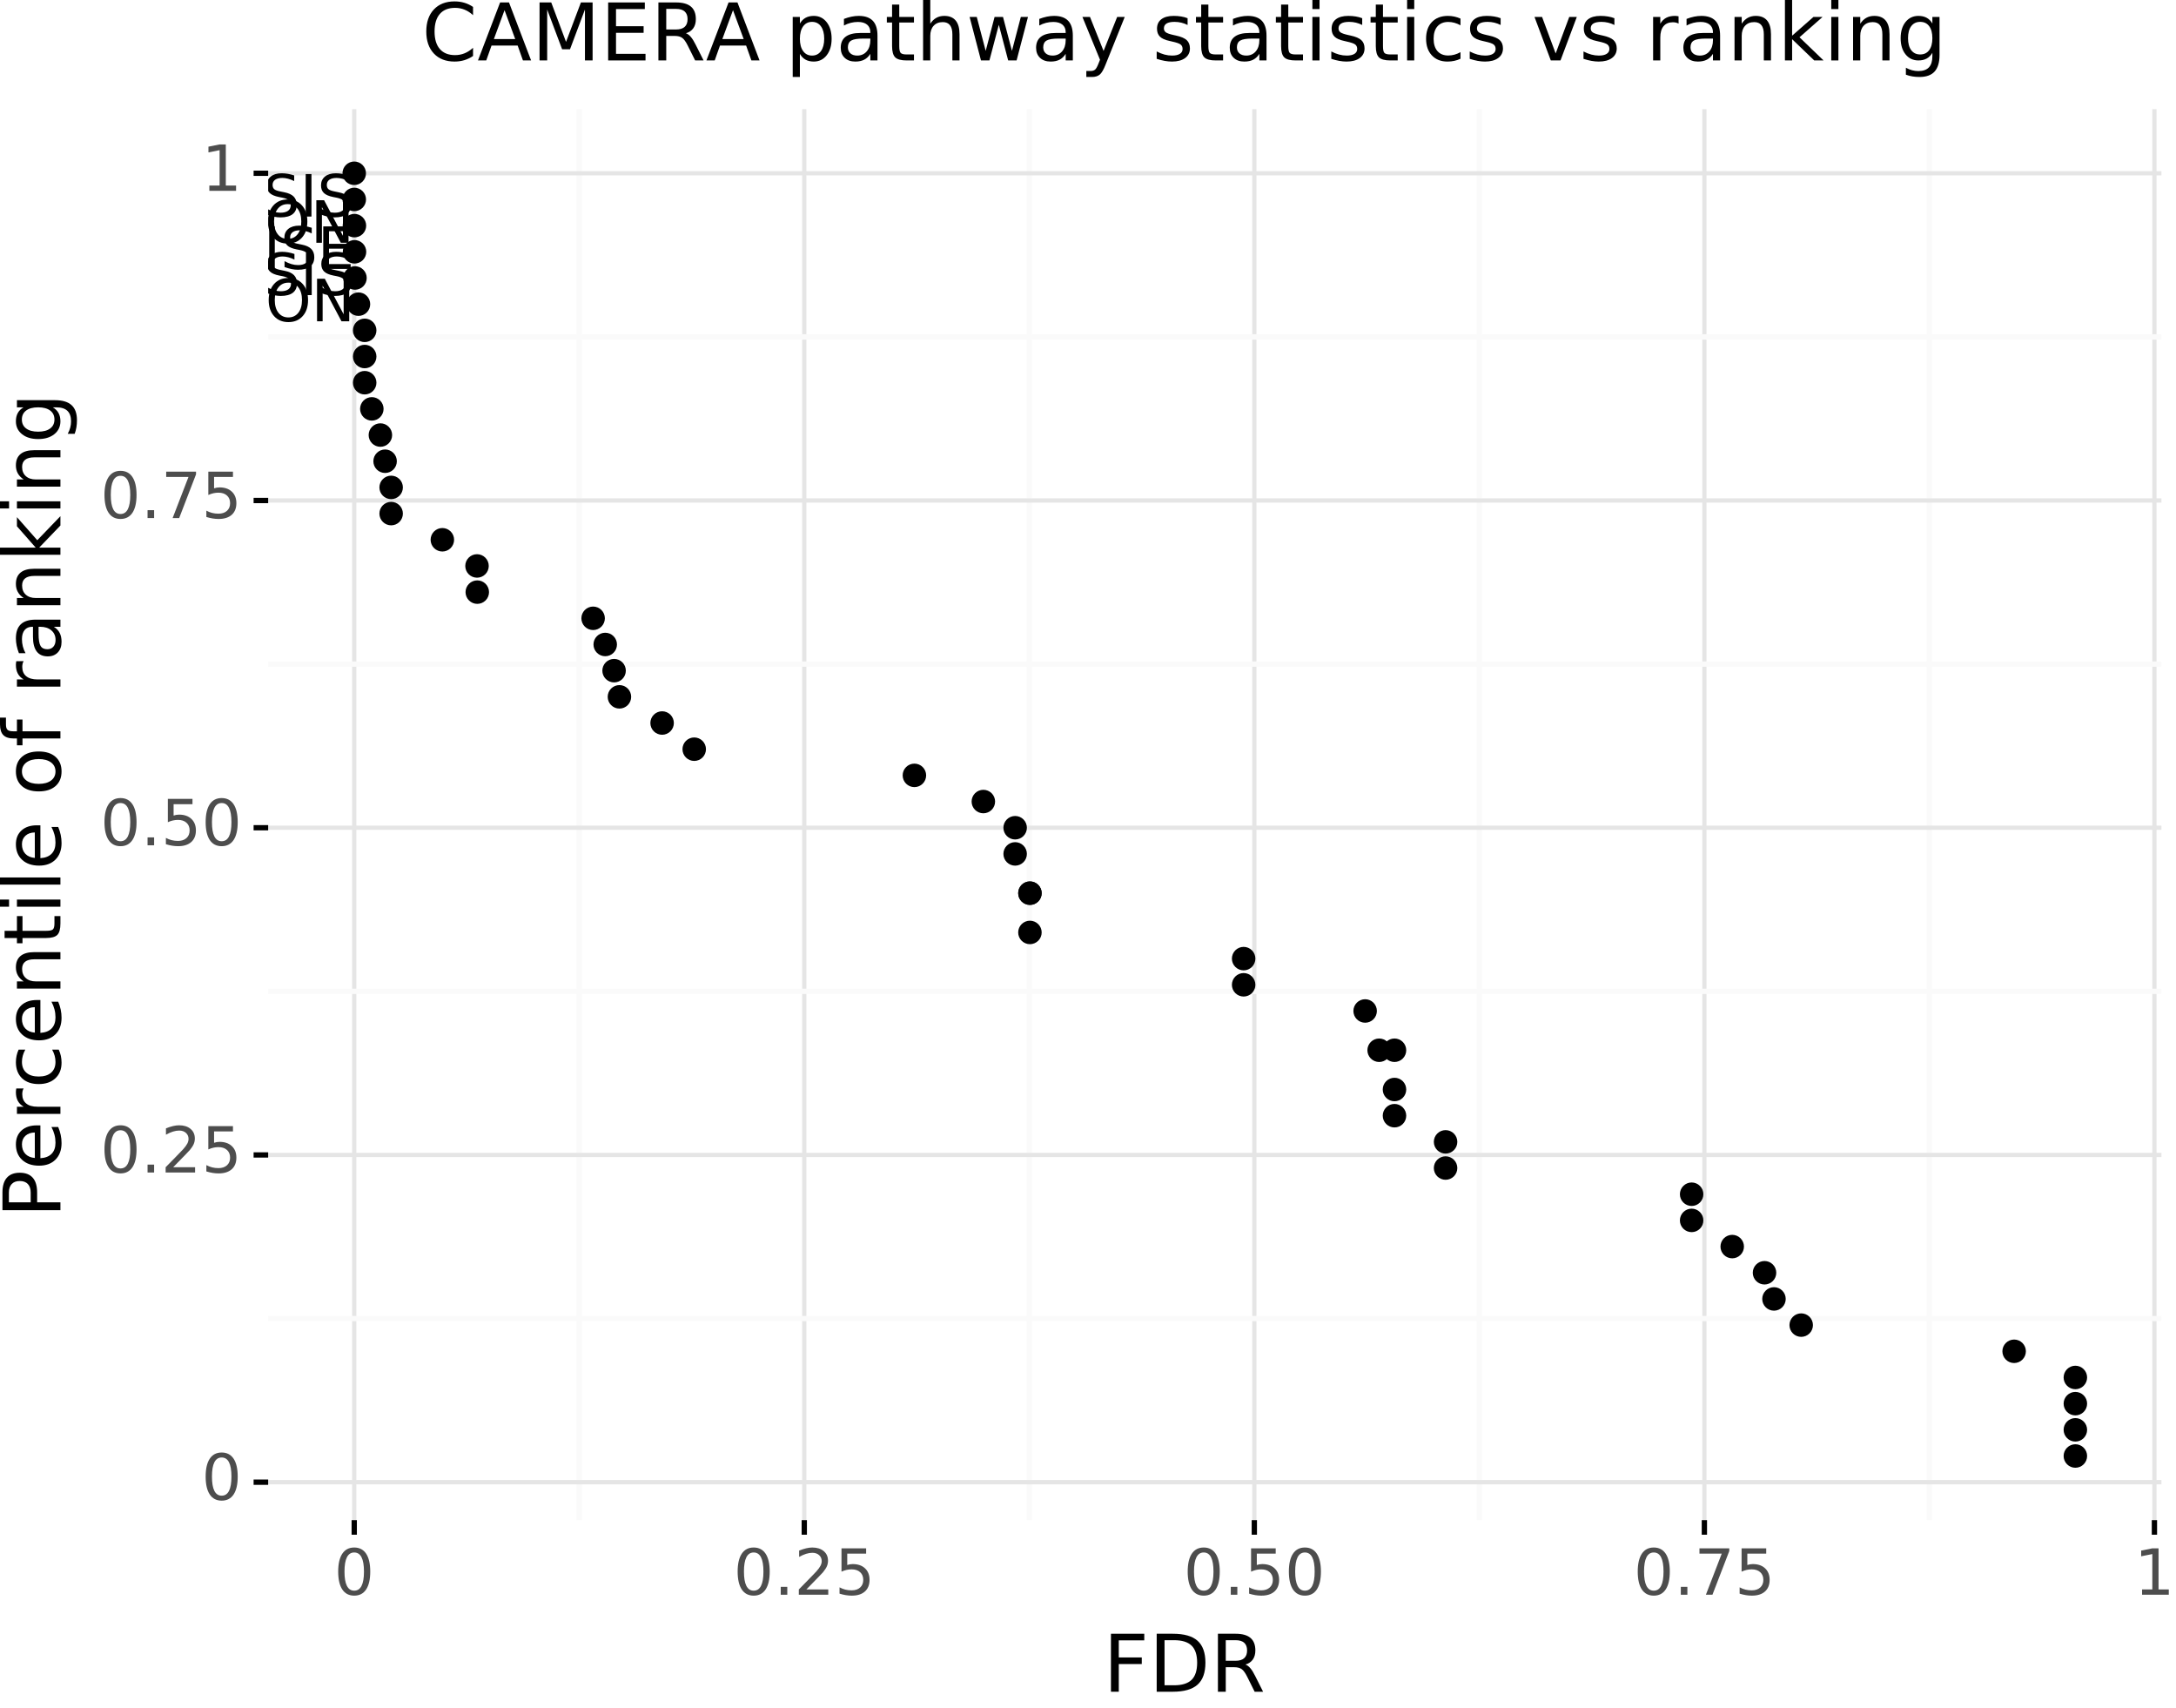 <?xml version="1.0" encoding="utf-8" standalone="no"?>
<!DOCTYPE svg PUBLIC "-//W3C//DTD SVG 1.1//EN"
  "http://www.w3.org/Graphics/SVG/1.1/DTD/svg11.dtd">
<!-- Created with matplotlib (https://matplotlib.org/) -->
<svg height="322.176pt" version="1.1" viewBox="0 0 410.456 322.176" width="410.456pt" xmlns="http://www.w3.org/2000/svg" xmlns:xlink="http://www.w3.org/1999/xlink">
 <rect x="0" y="0" width="410.456" height="322.176" fill="#808080" stroke="none"/>
 <defs>
  <style type="text/css">
*{stroke-linecap:butt;stroke-linejoin:round;}
  </style>
 </defs>
 <g id="figure_1">
  <g id="patch_1">
   <path d="M 0 322.176 
L 410.456 322.176 
L 410.456 0 
L 0 0 
z
" style="fill:#ffffff;stroke:#ffffff;stroke-linejoin:miter;"/>
  </g>
  <g id="axes_1">
   <g id="patch_2">
    <path d="M 50.586 286.695 
L 407.706 286.695 
L 407.706 20.583 
L 50.586 20.583 
z
" style="fill:none;"/>
   </g>
   <g id="matplotlib.axis_1">
    <g id="xtick_1">
     <g id="line2d_1">
      <path clip-path="url(#pda7320dc7f)" d="M 66.819 286.695 
L 66.819 20.583 
" style="fill:none;stroke:#e5e5e5;stroke-width:0.8;"/>
     </g>
     <g id="line2d_2">
      <path d="M 66.819 286.695 
" style="fill:none;stroke:#000000;stroke-width:1.5;"/>
      <defs>
       <path d="M 0 0 
L 0 2.75 
" id="mc46fa69b08" style="stroke:#000000;"/>
      </defs>
      <g>
       <use style="stroke:#000000;" x="66.819" xlink:href="#mc46fa69b08" y="286.695"/>
      </g>
     </g>
     <g id="text_1">
      <!-- 0 -->
      <defs>
       <path d="M 31.781 66.406 
Q 24.172 66.406 20.328 58.906 
Q 16.5 51.422 16.5 36.375 
Q 16.5 21.391 20.328 13.891 
Q 24.172 6.391 31.781 6.391 
Q 39.453 6.391 43.281 13.891 
Q 47.125 21.391 47.125 36.375 
Q 47.125 51.422 43.281 58.906 
Q 39.453 66.406 31.781 66.406 
z
M 31.781 74.219 
Q 44.047 74.219 50.516 64.516 
Q 56.984 54.828 56.984 36.375 
Q 56.984 17.969 50.516 8.266 
Q 44.047 -1.422 31.781 -1.422 
Q 19.531 -1.422 13.062 8.266 
Q 6.594 17.969 6.594 36.375 
Q 6.594 54.828 13.062 64.516 
Q 19.531 74.219 31.781 74.219 
z
" id="DejaVuSans-48"/>
      </defs>
      <g style="fill:#4d4d4d;" transform="translate(63.001 300.764)scale(0.12 -0.12)">
       <use xlink:href="#DejaVuSans-48"/>
      </g>
     </g>
    </g>
    <g id="xtick_2">
     <g id="line2d_3">
      <path clip-path="url(#pda7320dc7f)" d="M 151.71 286.695 
L 151.71 20.583 
" style="fill:none;stroke:#e5e5e5;stroke-width:0.8;"/>
     </g>
     <g id="line2d_4">
      <path d="M 151.71 286.695 
" style="fill:none;stroke:#000000;stroke-width:1.5;"/>
      <g>
       <use style="stroke:#000000;" x="151.71" xlink:href="#mc46fa69b08" y="286.695"/>
      </g>
     </g>
     <g id="text_2">
      <!-- 0.25 -->
      <defs>
       <path d="M 10.688 12.406 
L 21 12.406 
L 21 0 
L 10.688 0 
z
" id="DejaVuSans-46"/>
       <path d="M 19.188 8.297 
L 53.609 8.297 
L 53.609 0 
L 7.328 0 
L 7.328 8.297 
Q 12.938 14.109 22.625 23.891 
Q 32.328 33.688 34.812 36.531 
Q 39.547 41.844 41.422 45.531 
Q 43.312 49.219 43.312 52.781 
Q 43.312 58.594 39.234 62.25 
Q 35.156 65.922 28.609 65.922 
Q 23.969 65.922 18.812 64.312 
Q 13.672 62.703 7.812 59.422 
L 7.812 69.391 
Q 13.766 71.781 18.938 73 
Q 24.125 74.219 28.422 74.219 
Q 39.75 74.219 46.484 68.547 
Q 53.219 62.891 53.219 53.422 
Q 53.219 48.922 51.531 44.891 
Q 49.859 40.875 45.406 35.406 
Q 44.188 33.984 37.641 27.219 
Q 31.109 20.453 19.188 8.297 
z
" id="DejaVuSans-50"/>
       <path d="M 10.797 72.906 
L 49.516 72.906 
L 49.516 64.594 
L 19.828 64.594 
L 19.828 46.734 
Q 21.969 47.469 24.109 47.828 
Q 26.266 48.188 28.422 48.188 
Q 40.625 48.188 47.75 41.5 
Q 54.891 34.812 54.891 23.391 
Q 54.891 11.625 47.562 5.094 
Q 40.234 -1.422 26.906 -1.422 
Q 22.312 -1.422 17.547 -0.641 
Q 12.797 0.141 7.719 1.703 
L 7.719 11.625 
Q 12.109 9.234 16.797 8.062 
Q 21.484 6.891 26.703 6.891 
Q 35.156 6.891 40.078 11.328 
Q 45.016 15.766 45.016 23.391 
Q 45.016 31 40.078 35.438 
Q 35.156 39.891 26.703 39.891 
Q 22.75 39.891 18.812 39.016 
Q 14.891 38.141 10.797 36.281 
z
" id="DejaVuSans-53"/>
      </defs>
      <g style="fill:#4d4d4d;" transform="translate(138.351 300.764)scale(0.12 -0.12)">
       <use xlink:href="#DejaVuSans-48"/>
       <use x="63.623" xlink:href="#DejaVuSans-46"/>
       <use x="95.41" xlink:href="#DejaVuSans-50"/>
       <use x="159.033" xlink:href="#DejaVuSans-53"/>
      </g>
     </g>
    </g>
    <g id="xtick_3">
     <g id="line2d_5">
      <path clip-path="url(#pda7320dc7f)" d="M 236.602 286.695 
L 236.602 20.583 
" style="fill:none;stroke:#e5e5e5;stroke-width:0.8;"/>
     </g>
     <g id="line2d_6">
      <path d="M 236.602 286.695 
" style="fill:none;stroke:#000000;stroke-width:1.5;"/>
      <g>
       <use style="stroke:#000000;" x="236.602" xlink:href="#mc46fa69b08" y="286.695"/>
      </g>
     </g>
     <g id="text_3">
      <!-- 0.50 -->
      <g style="fill:#4d4d4d;" transform="translate(223.243 300.764)scale(0.12 -0.12)">
       <use xlink:href="#DejaVuSans-48"/>
       <use x="63.623" xlink:href="#DejaVuSans-46"/>
       <use x="95.41" xlink:href="#DejaVuSans-53"/>
       <use x="159.033" xlink:href="#DejaVuSans-48"/>
      </g>
     </g>
    </g>
    <g id="xtick_4">
     <g id="line2d_7">
      <path clip-path="url(#pda7320dc7f)" d="M 321.494 286.695 
L 321.494 20.583 
" style="fill:none;stroke:#e5e5e5;stroke-width:0.8;"/>
     </g>
     <g id="line2d_8">
      <path d="M 321.494 286.695 
" style="fill:none;stroke:#000000;stroke-width:1.5;"/>
      <g>
       <use style="stroke:#000000;" x="321.494" xlink:href="#mc46fa69b08" y="286.695"/>
      </g>
     </g>
     <g id="text_4">
      <!-- 0.75 -->
      <defs>
       <path d="M 8.203 72.906 
L 55.078 72.906 
L 55.078 68.703 
L 28.609 0 
L 18.312 0 
L 43.219 64.594 
L 8.203 64.594 
z
" id="DejaVuSans-55"/>
      </defs>
      <g style="fill:#4d4d4d;" transform="translate(308.134 300.764)scale(0.12 -0.12)">
       <use xlink:href="#DejaVuSans-48"/>
       <use x="63.623" xlink:href="#DejaVuSans-46"/>
       <use x="95.41" xlink:href="#DejaVuSans-55"/>
       <use x="159.033" xlink:href="#DejaVuSans-53"/>
      </g>
     </g>
    </g>
    <g id="xtick_5">
     <g id="line2d_9">
      <path clip-path="url(#pda7320dc7f)" d="M 406.386 286.695 
L 406.386 20.583 
" style="fill:none;stroke:#e5e5e5;stroke-width:0.8;"/>
     </g>
     <g id="line2d_10">
      <path d="M 406.386 286.695 
" style="fill:none;stroke:#000000;stroke-width:1.5;"/>
      <g>
       <use style="stroke:#000000;" x="406.386" xlink:href="#mc46fa69b08" y="286.695"/>
      </g>
     </g>
     <g id="text_5">
      <!-- 1 -->
      <defs>
       <path d="M 12.406 8.297 
L 28.516 8.297 
L 28.516 63.922 
L 10.984 60.406 
L 10.984 69.391 
L 28.422 72.906 
L 38.281 72.906 
L 38.281 8.297 
L 54.391 8.297 
L 54.391 0 
L 12.406 0 
z
" id="DejaVuSans-49"/>
      </defs>
      <g style="fill:#4d4d4d;" transform="translate(402.568 300.764)scale(0.12 -0.12)">
       <use xlink:href="#DejaVuSans-49"/>
      </g>
     </g>
    </g>
    <g id="xtick_6">
     <g id="line2d_11">
      <path clip-path="url(#pda7320dc7f)" d="M 109.264 286.695 
L 109.264 20.583 
" style="fill:none;stroke:#fafafa;"/>
     </g>
     <g id="line2d_12">
      <path d="M 109.264 286.695 
" style="fill:none;stroke:#000000;stroke-width:1.5;"/>
     </g>
    </g>
    <g id="xtick_7">
     <g id="line2d_13">
      <path clip-path="url(#pda7320dc7f)" d="M 194.156 286.695 
L 194.156 20.583 
" style="fill:none;stroke:#fafafa;"/>
     </g>
     <g id="line2d_14">
      <path d="M 194.156 286.695 
" style="fill:none;stroke:#000000;stroke-width:1.5;"/>
     </g>
    </g>
    <g id="xtick_8">
     <g id="line2d_15">
      <path clip-path="url(#pda7320dc7f)" d="M 279.048 286.695 
L 279.048 20.583 
" style="fill:none;stroke:#fafafa;"/>
     </g>
     <g id="line2d_16">
      <path d="M 279.048 286.695 
" style="fill:none;stroke:#000000;stroke-width:1.5;"/>
     </g>
    </g>
    <g id="xtick_9">
     <g id="line2d_17">
      <path clip-path="url(#pda7320dc7f)" d="M 363.94 286.695 
L 363.94 20.583 
" style="fill:none;stroke:#fafafa;"/>
     </g>
     <g id="line2d_18">
      <path d="M 363.94 286.695 
" style="fill:none;stroke:#000000;stroke-width:1.5;"/>
     </g>
    </g>
    <g id="text_6">
     <!-- FDR -->
     <defs>
      <path d="M 9.812 72.906 
L 51.703 72.906 
L 51.703 64.594 
L 19.672 64.594 
L 19.672 43.109 
L 48.578 43.109 
L 48.578 34.812 
L 19.672 34.812 
L 19.672 0 
L 9.812 0 
z
" id="DejaVuSans-70"/>
      <path d="M 19.672 64.797 
L 19.672 8.109 
L 31.594 8.109 
Q 46.688 8.109 53.688 14.938 
Q 60.688 21.781 60.688 36.531 
Q 60.688 51.172 53.688 57.984 
Q 46.688 64.797 31.594 64.797 
z
M 9.812 72.906 
L 30.078 72.906 
Q 51.266 72.906 61.172 64.094 
Q 71.094 55.281 71.094 36.531 
Q 71.094 17.672 61.125 8.828 
Q 51.172 0 30.078 0 
L 9.812 0 
z
" id="DejaVuSans-68"/>
      <path d="M 44.391 34.188 
Q 47.562 33.109 50.562 29.594 
Q 53.562 26.078 56.594 19.922 
L 66.609 0 
L 56 0 
L 46.688 18.703 
Q 43.062 26.031 39.672 28.422 
Q 36.281 30.812 30.422 30.812 
L 19.672 30.812 
L 19.672 0 
L 9.812 0 
L 9.812 72.906 
L 32.078 72.906 
Q 44.578 72.906 50.734 67.672 
Q 56.891 62.453 56.891 51.906 
Q 56.891 45.016 53.688 40.469 
Q 50.484 35.938 44.391 34.188 
z
M 19.672 64.797 
L 19.672 38.922 
L 32.078 38.922 
Q 39.203 38.922 42.844 42.219 
Q 46.484 45.516 46.484 51.906 
Q 46.484 58.297 42.844 61.547 
Q 39.203 64.797 32.078 64.797 
z
" id="DejaVuSans-82"/>
     </defs>
     <g transform="translate(208.086 319.057)scale(0.15 -0.15)">
      <use xlink:href="#DejaVuSans-70"/>
      <use x="57.52" xlink:href="#DejaVuSans-68"/>
      <use x="134.521" xlink:href="#DejaVuSans-82"/>
     </g>
    </g>
   </g>
   <g id="matplotlib.axis_2">
    <g id="ytick_1">
     <g id="line2d_19">
      <path clip-path="url(#pda7320dc7f)" d="M 50.586 279.537 
L 407.706 279.537 
" style="fill:none;stroke:#e5e5e5;stroke-width:0.8;"/>
     </g>
     <g id="line2d_20">
      <path d="M 50.586 279.537 
" style="fill:none;stroke:#000000;stroke-width:1.5;"/>
      <defs>
       <path d="M 0 0 
L -2.75 0 
" id="m57f8ca0c27" style="stroke:#000000;"/>
      </defs>
      <g>
       <use style="stroke:#000000;" x="50.586" xlink:href="#m57f8ca0c27" y="279.537"/>
      </g>
     </g>
     <g id="text_7">
      <!-- 0 -->
      <g style="fill:#4d4d4d;" transform="translate(38.001 282.848)scale(0.12 -0.12)">
       <use xlink:href="#DejaVuSans-48"/>
      </g>
     </g>
    </g>
    <g id="ytick_2">
     <g id="line2d_21">
      <path clip-path="url(#pda7320dc7f)" d="M 50.586 217.822 
L 407.706 217.822 
" style="fill:none;stroke:#e5e5e5;stroke-width:0.8;"/>
     </g>
     <g id="line2d_22">
      <path d="M 50.586 217.822 
" style="fill:none;stroke:#000000;stroke-width:1.5;"/>
      <g>
       <use style="stroke:#000000;" x="50.586" xlink:href="#m57f8ca0c27" y="217.822"/>
      </g>
     </g>
     <g id="text_8">
      <!-- 0.25 -->
      <g style="fill:#4d4d4d;" transform="translate(18.917 221.133)scale(0.12 -0.12)">
       <use xlink:href="#DejaVuSans-48"/>
       <use x="63.623" xlink:href="#DejaVuSans-46"/>
       <use x="95.41" xlink:href="#DejaVuSans-50"/>
       <use x="159.033" xlink:href="#DejaVuSans-53"/>
      </g>
     </g>
    </g>
    <g id="ytick_3">
     <g id="line2d_23">
      <path clip-path="url(#pda7320dc7f)" d="M 50.586 156.108 
L 407.706 156.108 
" style="fill:none;stroke:#e5e5e5;stroke-width:0.8;"/>
     </g>
     <g id="line2d_24">
      <path d="M 50.586 156.108 
" style="fill:none;stroke:#000000;stroke-width:1.5;"/>
      <g>
       <use style="stroke:#000000;" x="50.586" xlink:href="#m57f8ca0c27" y="156.108"/>
      </g>
     </g>
     <g id="text_9">
      <!-- 0.50 -->
      <g style="fill:#4d4d4d;" transform="translate(18.917 159.419)scale(0.12 -0.12)">
       <use xlink:href="#DejaVuSans-48"/>
       <use x="63.623" xlink:href="#DejaVuSans-46"/>
       <use x="95.41" xlink:href="#DejaVuSans-53"/>
       <use x="159.033" xlink:href="#DejaVuSans-48"/>
      </g>
     </g>
    </g>
    <g id="ytick_4">
     <g id="line2d_25">
      <path clip-path="url(#pda7320dc7f)" d="M 50.586 94.394 
L 407.706 94.394 
" style="fill:none;stroke:#e5e5e5;stroke-width:0.8;"/>
     </g>
     <g id="line2d_26">
      <path d="M 50.586 94.394 
" style="fill:none;stroke:#000000;stroke-width:1.5;"/>
      <g>
       <use style="stroke:#000000;" x="50.586" xlink:href="#m57f8ca0c27" y="94.394"/>
      </g>
     </g>
     <g id="text_10">
      <!-- 0.75 -->
      <g style="fill:#4d4d4d;" transform="translate(18.917 97.705)scale(0.12 -0.12)">
       <use xlink:href="#DejaVuSans-48"/>
       <use x="63.623" xlink:href="#DejaVuSans-46"/>
       <use x="95.41" xlink:href="#DejaVuSans-55"/>
       <use x="159.033" xlink:href="#DejaVuSans-53"/>
      </g>
     </g>
    </g>
    <g id="ytick_5">
     <g id="line2d_27">
      <path clip-path="url(#pda7320dc7f)" d="M 50.586 32.679 
L 407.706 32.679 
" style="fill:none;stroke:#e5e5e5;stroke-width:0.8;"/>
     </g>
     <g id="line2d_28">
      <path d="M 50.586 32.679 
" style="fill:none;stroke:#000000;stroke-width:1.5;"/>
      <g>
       <use style="stroke:#000000;" x="50.586" xlink:href="#m57f8ca0c27" y="32.679"/>
      </g>
     </g>
     <g id="text_11">
      <!-- 1 -->
      <g style="fill:#4d4d4d;" transform="translate(38.001 35.991)scale(0.12 -0.12)">
       <use xlink:href="#DejaVuSans-49"/>
      </g>
     </g>
    </g>
    <g id="ytick_6">
     <g id="line2d_29">
      <path clip-path="url(#pda7320dc7f)" d="M 50.586 248.679 
L 407.706 248.679 
" style="fill:none;stroke:#fafafa;"/>
     </g>
     <g id="line2d_30">
      <path d="M 50.586 248.679 
" style="fill:none;stroke:#000000;stroke-width:1.5;"/>
     </g>
    </g>
    <g id="ytick_7">
     <g id="line2d_31">
      <path clip-path="url(#pda7320dc7f)" d="M 50.586 186.965 
L 407.706 186.965 
" style="fill:none;stroke:#fafafa;"/>
     </g>
     <g id="line2d_32">
      <path d="M 50.586 186.965 
" style="fill:none;stroke:#000000;stroke-width:1.5;"/>
     </g>
    </g>
    <g id="ytick_8">
     <g id="line2d_33">
      <path clip-path="url(#pda7320dc7f)" d="M 50.586 125.251 
L 407.706 125.251 
" style="fill:none;stroke:#fafafa;"/>
     </g>
     <g id="line2d_34">
      <path d="M 50.586 125.251 
" style="fill:none;stroke:#000000;stroke-width:1.5;"/>
     </g>
    </g>
    <g id="ytick_9">
     <g id="line2d_35">
      <path clip-path="url(#pda7320dc7f)" d="M 50.586 63.537 
L 407.706 63.537 
" style="fill:none;stroke:#fafafa;"/>
     </g>
     <g id="line2d_36">
      <path d="M 50.586 63.537 
" style="fill:none;stroke:#000000;stroke-width:1.5;"/>
     </g>
    </g>
    <g id="text_12">
     <!-- Percentile of ranking -->
     <defs>
      <path d="M 19.672 64.797 
L 19.672 37.406 
L 32.078 37.406 
Q 38.969 37.406 42.719 40.969 
Q 46.484 44.531 46.484 51.125 
Q 46.484 57.672 42.719 61.234 
Q 38.969 64.797 32.078 64.797 
z
M 9.812 72.906 
L 32.078 72.906 
Q 44.344 72.906 50.609 67.359 
Q 56.891 61.812 56.891 51.125 
Q 56.891 40.328 50.609 34.812 
Q 44.344 29.297 32.078 29.297 
L 19.672 29.297 
L 19.672 0 
L 9.812 0 
z
" id="DejaVuSans-80"/>
      <path d="M 56.203 29.594 
L 56.203 25.203 
L 14.891 25.203 
Q 15.484 15.922 20.484 11.062 
Q 25.484 6.203 34.422 6.203 
Q 39.594 6.203 44.453 7.469 
Q 49.312 8.734 54.109 11.281 
L 54.109 2.781 
Q 49.266 0.734 44.188 -0.344 
Q 39.109 -1.422 33.891 -1.422 
Q 20.797 -1.422 13.156 6.188 
Q 5.516 13.812 5.516 26.812 
Q 5.516 40.234 12.766 48.109 
Q 20.016 56 32.328 56 
Q 43.359 56 49.781 48.891 
Q 56.203 41.797 56.203 29.594 
z
M 47.219 32.234 
Q 47.125 39.594 43.094 43.984 
Q 39.062 48.391 32.422 48.391 
Q 24.906 48.391 20.391 44.141 
Q 15.875 39.891 15.188 32.172 
z
" id="DejaVuSans-101"/>
      <path d="M 41.109 46.297 
Q 39.594 47.172 37.812 47.578 
Q 36.031 48 33.891 48 
Q 26.266 48 22.188 43.047 
Q 18.109 38.094 18.109 28.812 
L 18.109 0 
L 9.078 0 
L 9.078 54.688 
L 18.109 54.688 
L 18.109 46.188 
Q 20.953 51.172 25.484 53.578 
Q 30.031 56 36.531 56 
Q 37.453 56 38.578 55.875 
Q 39.703 55.766 41.062 55.516 
z
" id="DejaVuSans-114"/>
      <path d="M 48.781 52.594 
L 48.781 44.188 
Q 44.969 46.297 41.141 47.344 
Q 37.312 48.391 33.406 48.391 
Q 24.656 48.391 19.812 42.844 
Q 14.984 37.312 14.984 27.297 
Q 14.984 17.281 19.812 11.734 
Q 24.656 6.203 33.406 6.203 
Q 37.312 6.203 41.141 7.25 
Q 44.969 8.297 48.781 10.406 
L 48.781 2.094 
Q 45.016 0.344 40.984 -0.531 
Q 36.969 -1.422 32.422 -1.422 
Q 20.062 -1.422 12.781 6.344 
Q 5.516 14.109 5.516 27.297 
Q 5.516 40.672 12.859 48.328 
Q 20.219 56 33.016 56 
Q 37.156 56 41.109 55.141 
Q 45.062 54.297 48.781 52.594 
z
" id="DejaVuSans-99"/>
      <path d="M 54.891 33.016 
L 54.891 0 
L 45.906 0 
L 45.906 32.719 
Q 45.906 40.484 42.875 44.328 
Q 39.844 48.188 33.797 48.188 
Q 26.516 48.188 22.312 43.547 
Q 18.109 38.922 18.109 30.906 
L 18.109 0 
L 9.078 0 
L 9.078 54.688 
L 18.109 54.688 
L 18.109 46.188 
Q 21.344 51.125 25.703 53.562 
Q 30.078 56 35.797 56 
Q 45.219 56 50.047 50.172 
Q 54.891 44.344 54.891 33.016 
z
" id="DejaVuSans-110"/>
      <path d="M 18.312 70.219 
L 18.312 54.688 
L 36.812 54.688 
L 36.812 47.703 
L 18.312 47.703 
L 18.312 18.016 
Q 18.312 11.328 20.141 9.422 
Q 21.969 7.516 27.594 7.516 
L 36.812 7.516 
L 36.812 0 
L 27.594 0 
Q 17.188 0 13.234 3.875 
Q 9.281 7.766 9.281 18.016 
L 9.281 47.703 
L 2.688 47.703 
L 2.688 54.688 
L 9.281 54.688 
L 9.281 70.219 
z
" id="DejaVuSans-116"/>
      <path d="M 9.422 54.688 
L 18.406 54.688 
L 18.406 0 
L 9.422 0 
z
M 9.422 75.984 
L 18.406 75.984 
L 18.406 64.594 
L 9.422 64.594 
z
" id="DejaVuSans-105"/>
      <path d="M 9.422 75.984 
L 18.406 75.984 
L 18.406 0 
L 9.422 0 
z
" id="DejaVuSans-108"/>
      <path id="DejaVuSans-32"/>
      <path d="M 30.609 48.391 
Q 23.391 48.391 19.188 42.75 
Q 14.984 37.109 14.984 27.297 
Q 14.984 17.484 19.156 11.844 
Q 23.344 6.203 30.609 6.203 
Q 37.797 6.203 41.984 11.859 
Q 46.188 17.531 46.188 27.297 
Q 46.188 37.016 41.984 42.703 
Q 37.797 48.391 30.609 48.391 
z
M 30.609 56 
Q 42.328 56 49.016 48.375 
Q 55.719 40.766 55.719 27.297 
Q 55.719 13.875 49.016 6.219 
Q 42.328 -1.422 30.609 -1.422 
Q 18.844 -1.422 12.172 6.219 
Q 5.516 13.875 5.516 27.297 
Q 5.516 40.766 12.172 48.375 
Q 18.844 56 30.609 56 
z
" id="DejaVuSans-111"/>
      <path d="M 37.109 75.984 
L 37.109 68.5 
L 28.516 68.5 
Q 23.688 68.5 21.797 66.547 
Q 19.922 64.594 19.922 59.516 
L 19.922 54.688 
L 34.719 54.688 
L 34.719 47.703 
L 19.922 47.703 
L 19.922 0 
L 10.891 0 
L 10.891 47.703 
L 2.297 47.703 
L 2.297 54.688 
L 10.891 54.688 
L 10.891 58.5 
Q 10.891 67.625 15.141 71.797 
Q 19.391 75.984 28.609 75.984 
z
" id="DejaVuSans-102"/>
      <path d="M 34.281 27.484 
Q 23.391 27.484 19.188 25 
Q 14.984 22.516 14.984 16.5 
Q 14.984 11.719 18.141 8.906 
Q 21.297 6.109 26.703 6.109 
Q 34.188 6.109 38.703 11.406 
Q 43.219 16.703 43.219 25.484 
L 43.219 27.484 
z
M 52.203 31.203 
L 52.203 0 
L 43.219 0 
L 43.219 8.297 
Q 40.141 3.328 35.547 0.953 
Q 30.953 -1.422 24.312 -1.422 
Q 15.922 -1.422 10.953 3.297 
Q 6 8.016 6 15.922 
Q 6 25.141 12.172 29.828 
Q 18.359 34.516 30.609 34.516 
L 43.219 34.516 
L 43.219 35.406 
Q 43.219 41.609 39.141 45 
Q 35.062 48.391 27.688 48.391 
Q 23 48.391 18.547 47.266 
Q 14.109 46.141 10.016 43.891 
L 10.016 52.203 
Q 14.938 54.109 19.578 55.047 
Q 24.219 56 28.609 56 
Q 40.484 56 46.344 49.844 
Q 52.203 43.703 52.203 31.203 
z
" id="DejaVuSans-97"/>
      <path d="M 9.078 75.984 
L 18.109 75.984 
L 18.109 31.109 
L 44.922 54.688 
L 56.391 54.688 
L 27.391 29.109 
L 57.625 0 
L 45.906 0 
L 18.109 26.703 
L 18.109 0 
L 9.078 0 
z
" id="DejaVuSans-107"/>
      <path d="M 45.406 27.984 
Q 45.406 37.75 41.375 43.109 
Q 37.359 48.484 30.078 48.484 
Q 22.859 48.484 18.828 43.109 
Q 14.797 37.75 14.797 27.984 
Q 14.797 18.266 18.828 12.891 
Q 22.859 7.516 30.078 7.516 
Q 37.359 7.516 41.375 12.891 
Q 45.406 18.266 45.406 27.984 
z
M 54.391 6.781 
Q 54.391 -7.172 48.188 -13.984 
Q 42 -20.797 29.203 -20.797 
Q 24.469 -20.797 20.266 -20.094 
Q 16.062 -19.391 12.109 -17.922 
L 12.109 -9.188 
Q 16.062 -11.328 19.922 -12.344 
Q 23.781 -13.375 27.781 -13.375 
Q 36.625 -13.375 41.016 -8.766 
Q 45.406 -4.156 45.406 5.172 
L 45.406 9.625 
Q 42.625 4.781 38.281 2.391 
Q 33.938 0 27.875 0 
Q 17.828 0 11.672 7.656 
Q 5.516 15.328 5.516 27.984 
Q 5.516 40.672 11.672 48.328 
Q 17.828 56 27.875 56 
Q 33.938 56 38.281 53.609 
Q 42.625 51.219 45.406 46.391 
L 45.406 54.688 
L 54.391 54.688 
z
" id="DejaVuSans-103"/>
     </defs>
     <g transform="translate(11.398 229.71)rotate(-90)scale(0.15 -0.15)">
      <use xlink:href="#DejaVuSans-80"/>
      <use x="60.256" xlink:href="#DejaVuSans-101"/>
      <use x="121.779" xlink:href="#DejaVuSans-114"/>
      <use x="162.861" xlink:href="#DejaVuSans-99"/>
      <use x="217.842" xlink:href="#DejaVuSans-101"/>
      <use x="279.365" xlink:href="#DejaVuSans-110"/>
      <use x="342.744" xlink:href="#DejaVuSans-116"/>
      <use x="381.953" xlink:href="#DejaVuSans-105"/>
      <use x="409.736" xlink:href="#DejaVuSans-108"/>
      <use x="437.52" xlink:href="#DejaVuSans-101"/>
      <use x="499.043" xlink:href="#DejaVuSans-32"/>
      <use x="530.83" xlink:href="#DejaVuSans-111"/>
      <use x="592.012" xlink:href="#DejaVuSans-102"/>
      <use x="627.217" xlink:href="#DejaVuSans-32"/>
      <use x="659.004" xlink:href="#DejaVuSans-114"/>
      <use x="700.117" xlink:href="#DejaVuSans-97"/>
      <use x="761.396" xlink:href="#DejaVuSans-110"/>
      <use x="824.775" xlink:href="#DejaVuSans-107"/>
      <use x="882.686" xlink:href="#DejaVuSans-105"/>
      <use x="910.469" xlink:href="#DejaVuSans-110"/>
      <use x="973.848" xlink:href="#DejaVuSans-103"/>
     </g>
    </g>
   </g>
   <g id="PathCollection_1">
    <path clip-path="url(#pda7320dc7f)" d="M 66.819 34.452 
C 67.289 34.452 67.74 34.265 68.072 33.933 
C 68.404 33.6 68.591 33.149 68.591 32.679 
C 68.591 32.209 68.404 31.758 68.072 31.426 
C 67.74 31.094 67.289 30.907 66.819 30.907 
C 66.349 30.907 65.898 31.094 65.565 31.426 
C 65.233 31.758 65.046 32.209 65.046 32.679 
C 65.046 33.149 65.233 33.6 65.565 33.933 
C 65.898 34.265 66.349 34.452 66.819 34.452 
z
" style="stroke:#000000;stroke-width:0.886;"/>
    <path clip-path="url(#pda7320dc7f)" d="M 66.828 39.389 
C 67.298 39.389 67.748 39.202 68.081 38.87 
C 68.413 38.537 68.6 38.087 68.6 37.617 
C 68.6 37.146 68.413 36.696 68.081 36.363 
C 67.748 36.031 67.298 35.844 66.828 35.844 
C 66.357 35.844 65.907 36.031 65.574 36.363 
C 65.242 36.696 65.055 37.146 65.055 37.617 
C 65.055 38.087 65.242 38.537 65.574 38.87 
C 65.907 39.202 66.357 39.389 66.828 39.389 
z
" style="stroke:#000000;stroke-width:0.886;"/>
    <path clip-path="url(#pda7320dc7f)" d="M 66.855 44.326 
C 67.325 44.326 67.776 44.139 68.109 43.807 
C 68.441 43.475 68.628 43.024 68.628 42.554 
C 68.628 42.084 68.441 41.633 68.109 41.3 
C 67.776 40.968 67.325 40.781 66.855 40.781 
C 66.385 40.781 65.934 40.968 65.602 41.3 
C 65.27 41.633 65.083 42.084 65.083 42.554 
C 65.083 43.024 65.27 43.475 65.602 43.807 
C 65.934 44.139 66.385 44.326 66.855 44.326 
z
" style="stroke:#000000;stroke-width:0.886;"/>
    <path clip-path="url(#pda7320dc7f)" d="M 66.871 49.263 
C 67.341 49.263 67.792 49.077 68.124 48.744 
C 68.457 48.412 68.643 47.961 68.643 47.491 
C 68.643 47.021 68.457 46.57 68.124 46.237 
C 67.792 45.905 67.341 45.718 66.871 45.718 
C 66.401 45.718 65.95 45.905 65.618 46.237 
C 65.285 46.57 65.099 47.021 65.099 47.491 
C 65.099 47.961 65.285 48.412 65.618 48.744 
C 65.95 49.077 66.401 49.263 66.871 49.263 
z
" style="stroke:#000000;stroke-width:0.886;"/>
    <path clip-path="url(#pda7320dc7f)" d="M 66.961 54.2 
C 67.431 54.2 67.881 54.014 68.214 53.681 
C 68.546 53.349 68.733 52.898 68.733 52.428 
C 68.733 51.958 68.546 51.507 68.214 51.175 
C 67.881 50.842 67.431 50.655 66.961 50.655 
C 66.49 50.655 66.04 50.842 65.707 51.175 
C 65.375 51.507 65.188 51.958 65.188 52.428 
C 65.188 52.898 65.375 53.349 65.707 53.681 
C 66.04 54.014 66.49 54.2 66.961 54.2 
z
" style="stroke:#000000;stroke-width:0.886;"/>
    <path clip-path="url(#pda7320dc7f)" d="M 67.617 59.138 
C 68.087 59.138 68.537 58.951 68.87 58.618 
C 69.202 58.286 69.389 57.835 69.389 57.365 
C 69.389 56.895 69.202 56.444 68.87 56.112 
C 68.537 55.779 68.087 55.593 67.617 55.593 
C 67.146 55.593 66.696 55.779 66.363 56.112 
C 66.031 56.444 65.844 56.895 65.844 57.365 
C 65.844 57.835 66.031 58.286 66.363 58.618 
C 66.696 58.951 67.146 59.138 67.617 59.138 
z
" style="stroke:#000000;stroke-width:0.886;"/>
    <path clip-path="url(#pda7320dc7f)" d="M 68.79 64.075 
C 69.26 64.075 69.711 63.888 70.043 63.556 
C 70.376 63.223 70.563 62.772 70.563 62.302 
C 70.563 61.832 70.376 61.381 70.043 61.049 
C 69.711 60.717 69.26 60.53 68.79 60.53 
C 68.32 60.53 67.869 60.717 67.537 61.049 
C 67.204 61.381 67.018 61.832 67.018 62.302 
C 67.018 62.772 67.204 63.223 67.537 63.556 
C 67.869 63.888 68.32 64.075 68.79 64.075 
z
" style="stroke:#000000;stroke-width:0.886;"/>
    <path clip-path="url(#pda7320dc7f)" d="M 68.79 69.012 
C 69.26 69.012 69.711 68.825 70.043 68.493 
C 70.376 68.16 70.563 67.709 70.563 67.239 
C 70.563 66.769 70.376 66.318 70.043 65.986 
C 69.711 65.654 69.26 65.467 68.79 65.467 
C 68.32 65.467 67.869 65.654 67.537 65.986 
C 67.204 66.318 67.018 66.769 67.018 67.239 
C 67.018 67.709 67.204 68.16 67.537 68.493 
C 67.869 68.825 68.32 69.012 68.79 69.012 
z
" style="stroke:#000000;stroke-width:0.886;"/>
    <path clip-path="url(#pda7320dc7f)" d="M 68.79 73.949 
C 69.26 73.949 69.711 73.762 70.043 73.43 
C 70.376 73.097 70.563 72.647 70.563 72.177 
C 70.563 71.706 70.376 71.256 70.043 70.923 
C 69.711 70.591 69.26 70.404 68.79 70.404 
C 68.32 70.404 67.869 70.591 67.537 70.923 
C 67.204 71.256 67.018 71.706 67.018 72.177 
C 67.018 72.647 67.204 73.097 67.537 73.43 
C 67.869 73.762 68.32 73.949 68.79 73.949 
z
" style="stroke:#000000;stroke-width:0.886;"/>
    <path clip-path="url(#pda7320dc7f)" d="M 70.138 78.886 
C 70.608 78.886 71.059 78.699 71.392 78.367 
C 71.724 78.035 71.911 77.584 71.911 77.114 
C 71.911 76.644 71.724 76.193 71.392 75.86 
C 71.059 75.528 70.608 75.341 70.138 75.341 
C 69.668 75.341 69.217 75.528 68.885 75.86 
C 68.553 76.193 68.366 76.644 68.366 77.114 
C 68.366 77.584 68.553 78.035 68.885 78.367 
C 69.217 78.699 69.668 78.886 70.138 78.886 
z
" style="stroke:#000000;stroke-width:0.886;"/>
    <path clip-path="url(#pda7320dc7f)" d="M 71.752 83.823 
C 72.222 83.823 72.673 83.637 73.005 83.304 
C 73.338 82.972 73.524 82.521 73.524 82.051 
C 73.524 81.581 73.338 81.13 73.005 80.797 
C 72.673 80.465 72.222 80.278 71.752 80.278 
C 71.282 80.278 70.831 80.465 70.499 80.797 
C 70.166 81.13 69.979 81.581 69.979 82.051 
C 69.979 82.521 70.166 82.972 70.499 83.304 
C 70.831 83.637 71.282 83.823 71.752 83.823 
z
" style="stroke:#000000;stroke-width:0.886;"/>
    <path clip-path="url(#pda7320dc7f)" d="M 72.642 88.76 
C 73.112 88.76 73.563 88.574 73.895 88.241 
C 74.228 87.909 74.414 87.458 74.414 86.988 
C 74.414 86.518 74.228 86.067 73.895 85.735 
C 73.563 85.402 73.112 85.215 72.642 85.215 
C 72.172 85.215 71.721 85.402 71.389 85.735 
C 71.056 86.067 70.869 86.518 70.869 86.988 
C 70.869 87.458 71.056 87.909 71.389 88.241 
C 71.721 88.574 72.172 88.76 72.642 88.76 
z
" style="stroke:#000000;stroke-width:0.886;"/>
    <path clip-path="url(#pda7320dc7f)" d="M 73.782 93.698 
C 74.252 93.698 74.703 93.511 75.035 93.178 
C 75.368 92.846 75.554 92.395 75.554 91.925 
C 75.554 91.455 75.368 91.004 75.035 90.672 
C 74.703 90.339 74.252 90.153 73.782 90.153 
C 73.312 90.153 72.861 90.339 72.529 90.672 
C 72.196 91.004 72.01 91.455 72.01 91.925 
C 72.01 92.395 72.196 92.846 72.529 93.178 
C 72.861 93.511 73.312 93.698 73.782 93.698 
z
" style="stroke:#000000;stroke-width:0.886;"/>
    <path clip-path="url(#pda7320dc7f)" d="M 73.782 98.635 
C 74.252 98.635 74.703 98.448 75.035 98.116 
C 75.368 97.783 75.554 97.332 75.554 96.862 
C 75.554 96.392 75.368 95.941 75.035 95.609 
C 74.703 95.277 74.252 95.09 73.782 95.09 
C 73.312 95.09 72.861 95.277 72.529 95.609 
C 72.196 95.941 72.01 96.392 72.01 96.862 
C 72.01 97.332 72.196 97.783 72.529 98.116 
C 72.861 98.448 73.312 98.635 73.782 98.635 
z
" style="stroke:#000000;stroke-width:0.886;"/>
    <path clip-path="url(#pda7320dc7f)" d="M 83.441 103.572 
C 83.911 103.572 84.361 103.385 84.694 103.053 
C 85.026 102.72 85.213 102.269 85.213 101.799 
C 85.213 101.329 85.026 100.878 84.694 100.546 
C 84.361 100.214 83.911 100.027 83.441 100.027 
C 82.97 100.027 82.52 100.214 82.187 100.546 
C 81.855 100.878 81.668 101.329 81.668 101.799 
C 81.668 102.269 81.855 102.72 82.187 103.053 
C 82.52 103.385 82.97 103.572 83.441 103.572 
z
" style="stroke:#000000;stroke-width:0.886;"/>
    <path clip-path="url(#pda7320dc7f)" d="M 89.978 108.509 
C 90.448 108.509 90.899 108.322 91.231 107.99 
C 91.564 107.657 91.751 107.207 91.751 106.737 
C 91.751 106.266 91.564 105.816 91.231 105.483 
C 90.899 105.151 90.448 104.964 89.978 104.964 
C 89.508 104.964 89.057 105.151 88.725 105.483 
C 88.392 105.816 88.206 106.266 88.206 106.737 
C 88.206 107.207 88.392 107.657 88.725 107.99 
C 89.057 108.322 89.508 108.509 89.978 108.509 
z
" style="stroke:#000000;stroke-width:0.886;"/>
    <path clip-path="url(#pda7320dc7f)" d="M 90.029 113.446 
C 90.499 113.446 90.95 113.259 91.283 112.927 
C 91.615 112.595 91.802 112.144 91.802 111.674 
C 91.802 111.204 91.615 110.753 91.283 110.42 
C 90.95 110.088 90.499 109.901 90.029 109.901 
C 89.559 109.901 89.108 110.088 88.776 110.42 
C 88.444 110.753 88.257 111.204 88.257 111.674 
C 88.257 112.144 88.444 112.595 88.776 112.927 
C 89.108 113.259 89.559 113.446 90.029 113.446 
z
" style="stroke:#000000;stroke-width:0.886;"/>
    <path clip-path="url(#pda7320dc7f)" d="M 111.881 118.383 
C 112.351 118.383 112.802 118.197 113.134 117.864 
C 113.466 117.532 113.653 117.081 113.653 116.611 
C 113.653 116.141 113.466 115.69 113.134 115.357 
C 112.802 115.025 112.351 114.838 111.881 114.838 
C 111.411 114.838 110.96 115.025 110.627 115.357 
C 110.295 115.69 110.108 116.141 110.108 116.611 
C 110.108 117.081 110.295 117.532 110.627 117.864 
C 110.96 118.197 111.411 118.383 111.881 118.383 
z
" style="stroke:#000000;stroke-width:0.886;"/>
    <path clip-path="url(#pda7320dc7f)" d="M 114.164 123.32 
C 114.634 123.32 115.085 123.134 115.417 122.801 
C 115.749 122.469 115.936 122.018 115.936 121.548 
C 115.936 121.078 115.749 120.627 115.417 120.295 
C 115.085 119.962 114.634 119.775 114.164 119.775 
C 113.694 119.775 113.243 119.962 112.91 120.295 
C 112.578 120.627 112.391 121.078 112.391 121.548 
C 112.391 122.018 112.578 122.469 112.91 122.801 
C 113.243 123.134 113.694 123.32 114.164 123.32 
z
" style="stroke:#000000;stroke-width:0.886;"/>
    <path clip-path="url(#pda7320dc7f)" d="M 115.835 128.258 
C 116.305 128.258 116.756 128.071 117.088 127.738 
C 117.421 127.406 117.607 126.955 117.607 126.485 
C 117.607 126.015 117.421 125.564 117.088 125.232 
C 116.756 124.899 116.305 124.713 115.835 124.713 
C 115.365 124.713 114.914 124.899 114.581 125.232 
C 114.249 125.564 114.062 126.015 114.062 126.485 
C 114.062 126.955 114.249 127.406 114.581 127.738 
C 114.914 128.071 115.365 128.258 115.835 128.258 
z
" style="stroke:#000000;stroke-width:0.886;"/>
    <path clip-path="url(#pda7320dc7f)" d="M 116.843 133.195 
C 117.313 133.195 117.764 133.008 118.096 132.676 
C 118.429 132.343 118.615 131.892 118.615 131.422 
C 118.615 130.952 118.429 130.501 118.096 130.169 
C 117.764 129.837 117.313 129.65 116.843 129.65 
C 116.373 129.65 115.922 129.837 115.59 130.169 
C 115.257 130.501 115.071 130.952 115.071 131.422 
C 115.071 131.892 115.257 132.343 115.59 132.676 
C 115.922 133.008 116.373 133.195 116.843 133.195 
z
" style="stroke:#000000;stroke-width:0.886;"/>
    <path clip-path="url(#pda7320dc7f)" d="M 124.894 138.132 
C 125.364 138.132 125.814 137.945 126.147 137.613 
C 126.479 137.28 126.666 136.829 126.666 136.359 
C 126.666 135.889 126.479 135.438 126.147 135.106 
C 125.814 134.774 125.364 134.587 124.894 134.587 
C 124.423 134.587 123.973 134.774 123.64 135.106 
C 123.308 135.438 123.121 135.889 123.121 136.359 
C 123.121 136.829 123.308 137.28 123.64 137.613 
C 123.973 137.945 124.423 138.132 124.894 138.132 
z
" style="stroke:#000000;stroke-width:0.886;"/>
    <path clip-path="url(#pda7320dc7f)" d="M 130.95 143.069 
C 131.42 143.069 131.871 142.882 132.204 142.55 
C 132.536 142.217 132.723 141.767 132.723 141.297 
C 132.723 140.826 132.536 140.376 132.204 140.043 
C 131.871 139.711 131.42 139.524 130.95 139.524 
C 130.48 139.524 130.029 139.711 129.697 140.043 
C 129.365 140.376 129.178 140.826 129.178 141.297 
C 129.178 141.767 129.365 142.217 129.697 142.55 
C 130.029 142.882 130.48 143.069 130.95 143.069 
z
" style="stroke:#000000;stroke-width:0.886;"/>
    <path clip-path="url(#pda7320dc7f)" d="M 172.482 148.006 
C 172.952 148.006 173.403 147.819 173.735 147.487 
C 174.068 147.155 174.255 146.704 174.255 146.234 
C 174.255 145.764 174.068 145.313 173.735 144.98 
C 173.403 144.648 172.952 144.461 172.482 144.461 
C 172.012 144.461 171.561 144.648 171.229 144.98 
C 170.896 145.313 170.71 145.764 170.71 146.234 
C 170.71 146.704 170.896 147.155 171.229 147.487 
C 171.561 147.819 172.012 148.006 172.482 148.006 
z
" style="stroke:#000000;stroke-width:0.886;"/>
    <path clip-path="url(#pda7320dc7f)" d="M 185.488 152.943 
C 185.958 152.943 186.409 152.757 186.742 152.424 
C 187.074 152.092 187.261 151.641 187.261 151.171 
C 187.261 150.701 187.074 150.25 186.742 149.917 
C 186.409 149.585 185.958 149.398 185.488 149.398 
C 185.018 149.398 184.567 149.585 184.235 149.917 
C 183.903 150.25 183.716 150.701 183.716 151.171 
C 183.716 151.641 183.903 152.092 184.235 152.424 
C 184.567 152.757 185.018 152.943 185.488 152.943 
z
" style="stroke:#000000;stroke-width:0.886;"/>
    <path clip-path="url(#pda7320dc7f)" d="M 191.487 157.88 
C 191.957 157.88 192.408 157.694 192.74 157.361 
C 193.072 157.029 193.259 156.578 193.259 156.108 
C 193.259 155.638 193.072 155.187 192.74 154.855 
C 192.408 154.522 191.957 154.335 191.487 154.335 
C 191.017 154.335 190.566 154.522 190.233 154.855 
C 189.901 155.187 189.714 155.638 189.714 156.108 
C 189.714 156.578 189.901 157.029 190.233 157.361 
C 190.566 157.694 191.017 157.88 191.487 157.88 
z
" style="stroke:#000000;stroke-width:0.886;"/>
    <path clip-path="url(#pda7320dc7f)" d="M 191.487 162.818 
C 191.957 162.818 192.408 162.631 192.74 162.298 
C 193.072 161.966 193.259 161.515 193.259 161.045 
C 193.259 160.575 193.072 160.124 192.74 159.792 
C 192.408 159.459 191.957 159.273 191.487 159.273 
C 191.017 159.273 190.566 159.459 190.233 159.792 
C 189.901 160.124 189.714 160.575 189.714 161.045 
C 189.714 161.515 189.901 161.966 190.233 162.298 
C 190.566 162.631 191.017 162.818 191.487 162.818 
z
" style="stroke:#000000;stroke-width:0.886;"/>
    <path clip-path="url(#pda7320dc7f)" d="M 194.274 170.223 
C 194.744 170.223 195.195 170.037 195.528 169.704 
C 195.86 169.372 196.047 168.921 196.047 168.451 
C 196.047 167.981 195.86 167.53 195.528 167.197 
C 195.195 166.865 194.744 166.678 194.274 166.678 
C 193.804 166.678 193.353 166.865 193.021 167.197 
C 192.689 167.53 192.502 167.981 192.502 168.451 
C 192.502 168.921 192.689 169.372 193.021 169.704 
C 193.353 170.037 193.804 170.223 194.274 170.223 
z
" style="stroke:#000000;stroke-width:0.886;"/>
    <path clip-path="url(#pda7320dc7f)" d="M 194.274 170.223 
C 194.744 170.223 195.195 170.037 195.528 169.704 
C 195.86 169.372 196.047 168.921 196.047 168.451 
C 196.047 167.981 195.86 167.53 195.528 167.197 
C 195.195 166.865 194.744 166.678 194.274 166.678 
C 193.804 166.678 193.353 166.865 193.021 167.197 
C 192.689 167.53 192.502 167.981 192.502 168.451 
C 192.502 168.921 192.689 169.372 193.021 169.704 
C 193.353 170.037 193.804 170.223 194.274 170.223 
z
" style="stroke:#000000;stroke-width:0.886;"/>
    <path clip-path="url(#pda7320dc7f)" d="M 194.274 177.629 
C 194.744 177.629 195.195 177.442 195.528 177.11 
C 195.86 176.777 196.047 176.327 196.047 175.857 
C 196.047 175.386 195.86 174.936 195.528 174.603 
C 195.195 174.271 194.744 174.084 194.274 174.084 
C 193.804 174.084 193.353 174.271 193.021 174.603 
C 192.689 174.936 192.502 175.386 192.502 175.857 
C 192.502 176.327 192.689 176.777 193.021 177.11 
C 193.353 177.442 193.804 177.629 194.274 177.629 
z
" style="stroke:#000000;stroke-width:0.886;"/>
    <path clip-path="url(#pda7320dc7f)" d="M 234.586 182.566 
C 235.056 182.566 235.507 182.379 235.84 182.047 
C 236.172 181.715 236.359 181.264 236.359 180.794 
C 236.359 180.324 236.172 179.873 235.84 179.54 
C 235.507 179.208 235.056 179.021 234.586 179.021 
C 234.116 179.021 233.665 179.208 233.333 179.54 
C 233 179.873 232.814 180.324 232.814 180.794 
C 232.814 181.264 233 181.715 233.333 182.047 
C 233.665 182.379 234.116 182.566 234.586 182.566 
z
" style="stroke:#000000;stroke-width:0.886;"/>
    <path clip-path="url(#pda7320dc7f)" d="M 234.586 187.503 
C 235.056 187.503 235.507 187.317 235.84 186.984 
C 236.172 186.652 236.359 186.201 236.359 185.731 
C 236.359 185.261 236.172 184.81 235.84 184.477 
C 235.507 184.145 235.056 183.958 234.586 183.958 
C 234.116 183.958 233.665 184.145 233.333 184.477 
C 233 184.81 232.814 185.261 232.814 185.731 
C 232.814 186.201 233 186.652 233.333 186.984 
C 233.665 187.317 234.116 187.503 234.586 187.503 
z
" style="stroke:#000000;stroke-width:0.886;"/>
    <path clip-path="url(#pda7320dc7f)" d="M 257.505 192.44 
C 257.975 192.44 258.426 192.254 258.758 191.921 
C 259.09 191.589 259.277 191.138 259.277 190.668 
C 259.277 190.198 259.09 189.747 258.758 189.415 
C 258.426 189.082 257.975 188.895 257.505 188.895 
C 257.035 188.895 256.584 189.082 256.251 189.415 
C 255.919 189.747 255.732 190.198 255.732 190.668 
C 255.732 191.138 255.919 191.589 256.251 191.921 
C 256.584 192.254 257.035 192.44 257.505 192.44 
z
" style="stroke:#000000;stroke-width:0.886;"/>
    <path clip-path="url(#pda7320dc7f)" d="M 260.147 199.846 
C 260.617 199.846 261.068 199.659 261.4 199.327 
C 261.732 198.995 261.919 198.544 261.919 198.074 
C 261.919 197.604 261.732 197.153 261.4 196.82 
C 261.068 196.488 260.617 196.301 260.147 196.301 
C 259.677 196.301 259.226 196.488 258.893 196.82 
C 258.561 197.153 258.374 197.604 258.374 198.074 
C 258.374 198.544 258.561 198.995 258.893 199.327 
C 259.226 199.659 259.677 199.846 260.147 199.846 
z
" style="stroke:#000000;stroke-width:0.886;"/>
    <path clip-path="url(#pda7320dc7f)" d="M 263.041 199.846 
C 263.511 199.846 263.962 199.659 264.294 199.327 
C 264.626 198.995 264.813 198.544 264.813 198.074 
C 264.813 197.604 264.626 197.153 264.294 196.82 
C 263.962 196.488 263.511 196.301 263.041 196.301 
C 262.571 196.301 262.12 196.488 261.787 196.82 
C 261.455 197.153 261.268 197.604 261.268 198.074 
C 261.268 198.544 261.455 198.995 261.787 199.327 
C 262.12 199.659 262.571 199.846 263.041 199.846 
z
" style="stroke:#000000;stroke-width:0.886;"/>
    <path clip-path="url(#pda7320dc7f)" d="M 263.041 207.252 
C 263.511 207.252 263.962 207.065 264.294 206.733 
C 264.626 206.4 264.813 205.949 264.813 205.479 
C 264.813 205.009 264.626 204.558 264.294 204.226 
C 263.962 203.894 263.511 203.707 263.041 203.707 
C 262.571 203.707 262.12 203.894 261.787 204.226 
C 261.455 204.558 261.268 205.009 261.268 205.479 
C 261.268 205.949 261.455 206.4 261.787 206.733 
C 262.12 207.065 262.571 207.252 263.041 207.252 
z
" style="stroke:#000000;stroke-width:0.886;"/>
    <path clip-path="url(#pda7320dc7f)" d="M 263.041 212.189 
C 263.511 212.189 263.962 212.002 264.294 211.67 
C 264.626 211.337 264.813 210.887 264.813 210.417 
C 264.813 209.946 264.626 209.496 264.294 209.163 
C 263.962 208.831 263.511 208.644 263.041 208.644 
C 262.571 208.644 262.12 208.831 261.787 209.163 
C 261.455 209.496 261.268 209.946 261.268 210.417 
C 261.268 210.887 261.455 211.337 261.787 211.67 
C 262.12 212.002 262.571 212.189 263.041 212.189 
z
" style="stroke:#000000;stroke-width:0.886;"/>
    <path clip-path="url(#pda7320dc7f)" d="M 272.677 222.063 
C 273.147 222.063 273.598 221.877 273.93 221.544 
C 274.263 221.212 274.45 220.761 274.45 220.291 
C 274.45 219.821 274.263 219.37 273.93 219.037 
C 273.598 218.705 273.147 218.518 272.677 218.518 
C 272.207 218.518 271.756 218.705 271.424 219.037 
C 271.091 219.37 270.905 219.821 270.905 220.291 
C 270.905 220.761 271.091 221.212 271.424 221.544 
C 271.756 221.877 272.207 222.063 272.677 222.063 
z
" style="stroke:#000000;stroke-width:0.886;"/>
    <path clip-path="url(#pda7320dc7f)" d="M 272.677 217.126 
C 273.147 217.126 273.598 216.939 273.93 216.607 
C 274.263 216.275 274.45 215.824 274.45 215.354 
C 274.45 214.884 274.263 214.433 273.93 214.1 
C 273.598 213.768 273.147 213.581 272.677 213.581 
C 272.207 213.581 271.756 213.768 271.424 214.1 
C 271.091 214.433 270.905 214.884 270.905 215.354 
C 270.905 215.824 271.091 216.275 271.424 216.607 
C 271.756 216.939 272.207 217.126 272.677 217.126 
z
" style="stroke:#000000;stroke-width:0.886;"/>
    <path clip-path="url(#pda7320dc7f)" d="M 319.092 227 
C 319.562 227 320.013 226.814 320.345 226.481 
C 320.677 226.149 320.864 225.698 320.864 225.228 
C 320.864 224.758 320.677 224.307 320.345 223.975 
C 320.013 223.642 319.562 223.455 319.092 223.455 
C 318.622 223.455 318.171 223.642 317.838 223.975 
C 317.506 224.307 317.319 224.758 317.319 225.228 
C 317.319 225.698 317.506 226.149 317.838 226.481 
C 318.171 226.814 318.622 227 319.092 227 
z
" style="stroke:#000000;stroke-width:0.886;"/>
    <path clip-path="url(#pda7320dc7f)" d="M 319.092 231.938 
C 319.562 231.938 320.013 231.751 320.345 231.418 
C 320.677 231.086 320.864 230.635 320.864 230.165 
C 320.864 229.695 320.677 229.244 320.345 228.912 
C 320.013 228.579 319.562 228.393 319.092 228.393 
C 318.622 228.393 318.171 228.579 317.838 228.912 
C 317.506 229.244 317.319 229.695 317.319 230.165 
C 317.319 230.635 317.506 231.086 317.838 231.418 
C 318.171 231.751 318.622 231.938 319.092 231.938 
z
" style="stroke:#000000;stroke-width:0.886;"/>
    <path clip-path="url(#pda7320dc7f)" d="M 326.746 236.875 
C 327.216 236.875 327.667 236.688 327.999 236.356 
C 328.332 236.023 328.519 235.572 328.519 235.102 
C 328.519 234.632 328.332 234.181 327.999 233.849 
C 327.667 233.517 327.216 233.33 326.746 233.33 
C 326.276 233.33 325.825 233.517 325.493 233.849 
C 325.16 234.181 324.974 234.632 324.974 235.102 
C 324.974 235.572 325.16 236.023 325.493 236.356 
C 325.825 236.688 326.276 236.875 326.746 236.875 
z
" style="stroke:#000000;stroke-width:0.886;"/>
    <path clip-path="url(#pda7320dc7f)" d="M 332.839 241.812 
C 333.309 241.812 333.76 241.625 334.092 241.293 
C 334.425 240.96 334.612 240.509 334.612 240.039 
C 334.612 239.569 334.425 239.118 334.092 238.786 
C 333.76 238.454 333.309 238.267 332.839 238.267 
C 332.369 238.267 331.918 238.454 331.586 238.786 
C 331.253 239.118 331.067 239.569 331.067 240.039 
C 331.067 240.509 331.253 240.96 331.586 241.293 
C 331.918 241.625 332.369 241.812 332.839 241.812 
z
" style="stroke:#000000;stroke-width:0.886;"/>
    <path clip-path="url(#pda7320dc7f)" d="M 334.624 246.749 
C 335.094 246.749 335.545 246.562 335.877 246.23 
C 336.21 245.897 336.396 245.447 336.396 244.977 
C 336.396 244.506 336.21 244.056 335.877 243.723 
C 335.545 243.391 335.094 243.204 334.624 243.204 
C 334.154 243.204 333.703 243.391 333.371 243.723 
C 333.038 244.056 332.851 244.506 332.851 244.977 
C 332.851 245.447 333.038 245.897 333.371 246.23 
C 333.703 246.562 334.154 246.749 334.624 246.749 
z
" style="stroke:#000000;stroke-width:0.886;"/>
    <path clip-path="url(#pda7320dc7f)" d="M 339.759 251.686 
C 340.229 251.686 340.68 251.499 341.012 251.167 
C 341.344 250.835 341.531 250.384 341.531 249.914 
C 341.531 249.444 341.344 248.993 341.012 248.66 
C 340.68 248.328 340.229 248.141 339.759 248.141 
C 339.289 248.141 338.838 248.328 338.505 248.66 
C 338.173 248.993 337.986 249.444 337.986 249.914 
C 337.986 250.384 338.173 250.835 338.505 251.167 
C 338.838 251.499 339.289 251.686 339.759 251.686 
z
" style="stroke:#000000;stroke-width:0.886;"/>
    <path clip-path="url(#pda7320dc7f)" d="M 379.924 256.623 
C 380.394 256.623 380.845 256.437 381.177 256.104 
C 381.51 255.772 381.697 255.321 381.697 254.851 
C 381.697 254.381 381.51 253.93 381.177 253.597 
C 380.845 253.265 380.394 253.078 379.924 253.078 
C 379.454 253.078 379.003 253.265 378.671 253.597 
C 378.338 253.93 378.152 254.381 378.152 254.851 
C 378.152 255.321 378.338 255.772 378.671 256.104 
C 379.003 256.437 379.454 256.623 379.924 256.623 
z
" style="stroke:#000000;stroke-width:0.886;"/>
    <path clip-path="url(#pda7320dc7f)" d="M 391.473 261.56 
C 391.943 261.56 392.394 261.374 392.727 261.041 
C 393.059 260.709 393.246 260.258 393.246 259.788 
C 393.246 259.318 393.059 258.867 392.727 258.535 
C 392.394 258.202 391.943 258.015 391.473 258.015 
C 391.003 258.015 390.552 258.202 390.22 258.535 
C 389.888 258.867 389.701 259.318 389.701 259.788 
C 389.701 260.258 389.888 260.709 390.22 261.041 
C 390.552 261.374 391.003 261.56 391.473 261.56 
z
" style="stroke:#000000;stroke-width:0.886;"/>
    <path clip-path="url(#pda7320dc7f)" d="M 391.473 266.498 
C 391.943 266.498 392.394 266.311 392.727 265.978 
C 393.059 265.646 393.246 265.195 393.246 264.725 
C 393.246 264.255 393.059 263.804 392.727 263.472 
C 392.394 263.139 391.943 262.953 391.473 262.953 
C 391.003 262.953 390.552 263.139 390.22 263.472 
C 389.888 263.804 389.701 264.255 389.701 264.725 
C 389.701 265.195 389.888 265.646 390.22 265.978 
C 390.552 266.311 391.003 266.498 391.473 266.498 
z
" style="stroke:#000000;stroke-width:0.886;"/>
    <path clip-path="url(#pda7320dc7f)" d="M 391.473 271.435 
C 391.943 271.435 392.394 271.248 392.727 270.916 
C 393.059 270.583 393.246 270.132 393.246 269.662 
C 393.246 269.192 393.059 268.741 392.727 268.409 
C 392.394 268.077 391.943 267.89 391.473 267.89 
C 391.003 267.89 390.552 268.077 390.22 268.409 
C 389.888 268.741 389.701 269.192 389.701 269.662 
C 389.701 270.132 389.888 270.583 390.22 270.916 
C 390.552 271.248 391.003 271.435 391.473 271.435 
z
" style="stroke:#000000;stroke-width:0.886;"/>
    <path clip-path="url(#pda7320dc7f)" d="M 391.473 276.372 
C 391.943 276.372 392.394 276.185 392.727 275.853 
C 393.059 275.52 393.246 275.069 393.246 274.599 
C 393.246 274.129 393.059 273.678 392.727 273.346 
C 392.394 273.014 391.943 272.827 391.473 272.827 
C 391.003 272.827 390.552 273.014 390.22 273.346 
C 389.888 273.678 389.701 274.129 389.701 274.599 
C 389.701 275.069 389.888 275.52 390.22 275.853 
C 390.552 276.185 391.003 276.372 391.473 276.372 
z
" style="stroke:#000000;stroke-width:0.886;"/>
   </g>
   <g id="text_13">
    <g clip-path="url(#pda7320dc7f)">
     <!-- HALLMARK_ADIPOGENESIS -->
     <defs>
      <path d="M 9.812 72.906 
L 19.672 72.906 
L 19.672 43.016 
L 55.516 43.016 
L 55.516 72.906 
L 65.375 72.906 
L 65.375 0 
L 55.516 0 
L 55.516 34.719 
L 19.672 34.719 
L 19.672 0 
L 9.812 0 
z
" id="DejaVuSans-72"/>
      <path d="M 34.188 63.188 
L 20.797 26.906 
L 47.609 26.906 
z
M 28.609 72.906 
L 39.797 72.906 
L 67.578 0 
L 57.328 0 
L 50.688 18.703 
L 17.828 18.703 
L 11.188 0 
L 0.781 0 
z
" id="DejaVuSans-65"/>
      <path d="M 9.812 72.906 
L 19.672 72.906 
L 19.672 8.297 
L 55.172 8.297 
L 55.172 0 
L 9.812 0 
z
" id="DejaVuSans-76"/>
      <path d="M 9.812 72.906 
L 24.516 72.906 
L 43.109 23.297 
L 61.812 72.906 
L 76.516 72.906 
L 76.516 0 
L 66.891 0 
L 66.891 64.016 
L 48.094 14.016 
L 38.188 14.016 
L 19.391 64.016 
L 19.391 0 
L 9.812 0 
z
" id="DejaVuSans-77"/>
      <path d="M 9.812 72.906 
L 19.672 72.906 
L 19.672 42.094 
L 52.391 72.906 
L 65.094 72.906 
L 28.906 38.922 
L 67.672 0 
L 54.688 0 
L 19.672 35.109 
L 19.672 0 
L 9.812 0 
z
" id="DejaVuSans-75"/>
      <path d="M 50.984 -16.609 
L 50.984 -23.578 
L -0.984 -23.578 
L -0.984 -16.609 
z
" id="DejaVuSans-95"/>
      <path d="M 9.812 72.906 
L 19.672 72.906 
L 19.672 0 
L 9.812 0 
z
" id="DejaVuSans-73"/>
      <path d="M 39.406 66.219 
Q 28.656 66.219 22.328 58.203 
Q 16.016 50.203 16.016 36.375 
Q 16.016 22.609 22.328 14.594 
Q 28.656 6.594 39.406 6.594 
Q 50.141 6.594 56.422 14.594 
Q 62.703 22.609 62.703 36.375 
Q 62.703 50.203 56.422 58.203 
Q 50.141 66.219 39.406 66.219 
z
M 39.406 74.219 
Q 54.734 74.219 63.906 63.938 
Q 73.094 53.656 73.094 36.375 
Q 73.094 19.141 63.906 8.859 
Q 54.734 -1.422 39.406 -1.422 
Q 24.031 -1.422 14.812 8.828 
Q 5.609 19.094 5.609 36.375 
Q 5.609 53.656 14.812 63.938 
Q 24.031 74.219 39.406 74.219 
z
" id="DejaVuSans-79"/>
      <path d="M 59.516 10.406 
L 59.516 29.984 
L 43.406 29.984 
L 43.406 38.094 
L 69.281 38.094 
L 69.281 6.781 
Q 63.578 2.734 56.688 0.656 
Q 49.812 -1.422 42 -1.422 
Q 24.906 -1.422 15.25 8.562 
Q 5.609 18.562 5.609 36.375 
Q 5.609 54.25 15.25 64.234 
Q 24.906 74.219 42 74.219 
Q 49.125 74.219 55.547 72.453 
Q 61.969 70.703 67.391 67.281 
L 67.391 56.781 
Q 61.922 61.422 55.766 63.766 
Q 49.609 66.109 42.828 66.109 
Q 29.438 66.109 22.719 58.641 
Q 16.016 51.172 16.016 36.375 
Q 16.016 21.625 22.719 14.156 
Q 29.438 6.688 42.828 6.688 
Q 48.047 6.688 52.141 7.594 
Q 56.25 8.5 59.516 10.406 
z
" id="DejaVuSans-71"/>
      <path d="M 9.812 72.906 
L 55.906 72.906 
L 55.906 64.594 
L 19.672 64.594 
L 19.672 43.016 
L 54.391 43.016 
L 54.391 34.719 
L 19.672 34.719 
L 19.672 8.297 
L 56.781 8.297 
L 56.781 0 
L 9.812 0 
z
" id="DejaVuSans-69"/>
      <path d="M 9.812 72.906 
L 23.094 72.906 
L 55.422 11.922 
L 55.422 72.906 
L 64.984 72.906 
L 64.984 0 
L 51.703 0 
L 19.391 60.984 
L 19.391 0 
L 9.812 0 
z
" id="DejaVuSans-78"/>
      <path d="M 53.516 70.516 
L 53.516 60.891 
Q 47.906 63.578 42.922 64.891 
Q 37.938 66.219 33.297 66.219 
Q 25.25 66.219 20.875 63.094 
Q 16.5 59.969 16.5 54.203 
Q 16.5 49.359 19.406 46.891 
Q 22.312 44.438 30.422 42.922 
L 36.375 41.703 
Q 47.406 39.594 52.656 34.297 
Q 57.906 29 57.906 20.125 
Q 57.906 9.516 50.797 4.047 
Q 43.703 -1.422 29.984 -1.422 
Q 24.812 -1.422 18.969 -0.25 
Q 13.141 0.922 6.891 3.219 
L 6.891 13.375 
Q 12.891 10.016 18.656 8.297 
Q 24.422 6.594 29.984 6.594 
Q 38.422 6.594 43.016 9.906 
Q 47.609 13.234 47.609 19.391 
Q 47.609 24.75 44.312 27.781 
Q 41.016 30.812 33.5 32.328 
L 27.484 33.5 
Q 16.453 35.688 11.516 40.375 
Q 6.594 45.062 6.594 53.422 
Q 6.594 63.094 13.406 68.656 
Q 20.219 74.219 32.172 74.219 
Q 37.312 74.219 42.625 73.281 
Q 47.953 72.359 53.516 70.516 
z
" id="DejaVuSans-83"/>
     </defs>
     <g transform="translate(-81.006 40.843)scale(0.11 -0.11)">
      <use xlink:href="#DejaVuSans-72"/>
      <use x="75.195" xlink:href="#DejaVuSans-65"/>
      <use x="143.604" xlink:href="#DejaVuSans-76"/>
      <use x="199.316" xlink:href="#DejaVuSans-76"/>
      <use x="255.029" xlink:href="#DejaVuSans-77"/>
      <use x="341.309" xlink:href="#DejaVuSans-65"/>
      <use x="409.717" xlink:href="#DejaVuSans-82"/>
      <use x="479.199" xlink:href="#DejaVuSans-75"/>
      <use x="544.775" xlink:href="#DejaVuSans-95"/>
      <use x="594.775" xlink:href="#DejaVuSans-65"/>
      <use x="663.184" xlink:href="#DejaVuSans-68"/>
      <use x="740.186" xlink:href="#DejaVuSans-73"/>
      <use x="769.678" xlink:href="#DejaVuSans-80"/>
      <use x="829.98" xlink:href="#DejaVuSans-79"/>
      <use x="908.691" xlink:href="#DejaVuSans-71"/>
      <use x="986.182" xlink:href="#DejaVuSans-69"/>
      <use x="1049.365" xlink:href="#DejaVuSans-78"/>
      <use x="1124.17" xlink:href="#DejaVuSans-69"/>
      <use x="1187.354" xlink:href="#DejaVuSans-83"/>
      <use x="1250.83" xlink:href="#DejaVuSans-73"/>
      <use x="1280.322" xlink:href="#DejaVuSans-83"/>
     </g>
    </g>
   </g>
   <g id="text_14">
    <g clip-path="url(#pda7320dc7f)">
     <!-- HALLMARK_ALLOGRAFT_REJECTION -->
     <defs>
      <path d="M -0.297 72.906 
L 61.375 72.906 
L 61.375 64.594 
L 35.5 64.594 
L 35.5 0 
L 25.594 0 
L 25.594 64.594 
L -0.297 64.594 
z
" id="DejaVuSans-84"/>
      <path d="M 9.812 72.906 
L 19.672 72.906 
L 19.672 5.078 
Q 19.672 -8.109 14.672 -14.062 
Q 9.672 -20.016 -1.422 -20.016 
L -5.172 -20.016 
L -5.172 -11.719 
L -2.094 -11.719 
Q 4.438 -11.719 7.125 -8.047 
Q 9.812 -4.391 9.812 5.078 
z
" id="DejaVuSans-74"/>
      <path d="M 64.406 67.281 
L 64.406 56.891 
Q 59.422 61.531 53.781 63.812 
Q 48.141 66.109 41.797 66.109 
Q 29.297 66.109 22.656 58.469 
Q 16.016 50.828 16.016 36.375 
Q 16.016 21.969 22.656 14.328 
Q 29.297 6.688 41.797 6.688 
Q 48.141 6.688 53.781 8.984 
Q 59.422 11.281 64.406 15.922 
L 64.406 5.609 
Q 59.234 2.094 53.438 0.328 
Q 47.656 -1.422 41.219 -1.422 
Q 24.656 -1.422 15.125 8.703 
Q 5.609 18.844 5.609 36.375 
Q 5.609 53.953 15.125 64.078 
Q 24.656 74.219 41.219 74.219 
Q 47.75 74.219 53.531 72.484 
Q 59.328 70.75 64.406 67.281 
z
" id="DejaVuSans-67"/>
     </defs>
     <g transform="translate(-128.587 45.781)scale(0.11 -0.11)">
      <use xlink:href="#DejaVuSans-72"/>
      <use x="75.195" xlink:href="#DejaVuSans-65"/>
      <use x="143.604" xlink:href="#DejaVuSans-76"/>
      <use x="199.316" xlink:href="#DejaVuSans-76"/>
      <use x="255.029" xlink:href="#DejaVuSans-77"/>
      <use x="341.309" xlink:href="#DejaVuSans-65"/>
      <use x="409.717" xlink:href="#DejaVuSans-82"/>
      <use x="479.199" xlink:href="#DejaVuSans-75"/>
      <use x="544.775" xlink:href="#DejaVuSans-95"/>
      <use x="594.775" xlink:href="#DejaVuSans-65"/>
      <use x="663.184" xlink:href="#DejaVuSans-76"/>
      <use x="718.896" xlink:href="#DejaVuSans-76"/>
      <use x="774.562" xlink:href="#DejaVuSans-79"/>
      <use x="853.273" xlink:href="#DejaVuSans-71"/>
      <use x="930.764" xlink:href="#DejaVuSans-82"/>
      <use x="1000.184" xlink:href="#DejaVuSans-65"/>
      <use x="1068.592" xlink:href="#DejaVuSans-70"/>
      <use x="1126.096" xlink:href="#DejaVuSans-84"/>
      <use x="1187.18" xlink:href="#DejaVuSans-95"/>
      <use x="1237.18" xlink:href="#DejaVuSans-82"/>
      <use x="1306.662" xlink:href="#DejaVuSans-69"/>
      <use x="1369.846" xlink:href="#DejaVuSans-74"/>
      <use x="1399.338" xlink:href="#DejaVuSans-69"/>
      <use x="1462.521" xlink:href="#DejaVuSans-67"/>
      <use x="1532.346" xlink:href="#DejaVuSans-84"/>
      <use x="1593.43" xlink:href="#DejaVuSans-73"/>
      <use x="1622.922" xlink:href="#DejaVuSans-79"/>
      <use x="1701.633" xlink:href="#DejaVuSans-78"/>
     </g>
    </g>
   </g>
   <g id="text_15">
    <g clip-path="url(#pda7320dc7f)">
     <!-- HALLMARK_ANDROGEN_RESPONSE -->
     <g transform="translate(-127.334 50.718)scale(0.11 -0.11)">
      <use xlink:href="#DejaVuSans-72"/>
      <use x="75.195" xlink:href="#DejaVuSans-65"/>
      <use x="143.604" xlink:href="#DejaVuSans-76"/>
      <use x="199.316" xlink:href="#DejaVuSans-76"/>
      <use x="255.029" xlink:href="#DejaVuSans-77"/>
      <use x="341.309" xlink:href="#DejaVuSans-65"/>
      <use x="409.717" xlink:href="#DejaVuSans-82"/>
      <use x="479.199" xlink:href="#DejaVuSans-75"/>
      <use x="544.775" xlink:href="#DejaVuSans-95"/>
      <use x="594.775" xlink:href="#DejaVuSans-65"/>
      <use x="663.184" xlink:href="#DejaVuSans-78"/>
      <use x="737.988" xlink:href="#DejaVuSans-68"/>
      <use x="814.99" xlink:href="#DejaVuSans-82"/>
      <use x="884.473" xlink:href="#DejaVuSans-79"/>
      <use x="963.184" xlink:href="#DejaVuSans-71"/>
      <use x="1040.674" xlink:href="#DejaVuSans-69"/>
      <use x="1103.857" xlink:href="#DejaVuSans-78"/>
      <use x="1178.662" xlink:href="#DejaVuSans-95"/>
      <use x="1228.662" xlink:href="#DejaVuSans-82"/>
      <use x="1298.145" xlink:href="#DejaVuSans-69"/>
      <use x="1361.328" xlink:href="#DejaVuSans-83"/>
      <use x="1424.805" xlink:href="#DejaVuSans-80"/>
      <use x="1485.107" xlink:href="#DejaVuSans-79"/>
      <use x="1563.818" xlink:href="#DejaVuSans-78"/>
      <use x="1638.623" xlink:href="#DejaVuSans-83"/>
      <use x="1702.1" xlink:href="#DejaVuSans-69"/>
     </g>
    </g>
   </g>
   <g id="text_16">
    <g clip-path="url(#pda7320dc7f)">
     <!-- HALLMARK_ANGIOGENESIS -->
     <g transform="translate(-82.604 55.655)scale(0.11 -0.11)">
      <use xlink:href="#DejaVuSans-72"/>
      <use x="75.195" xlink:href="#DejaVuSans-65"/>
      <use x="143.604" xlink:href="#DejaVuSans-76"/>
      <use x="199.316" xlink:href="#DejaVuSans-76"/>
      <use x="255.029" xlink:href="#DejaVuSans-77"/>
      <use x="341.309" xlink:href="#DejaVuSans-65"/>
      <use x="409.717" xlink:href="#DejaVuSans-82"/>
      <use x="479.199" xlink:href="#DejaVuSans-75"/>
      <use x="544.775" xlink:href="#DejaVuSans-95"/>
      <use x="594.775" xlink:href="#DejaVuSans-65"/>
      <use x="663.184" xlink:href="#DejaVuSans-78"/>
      <use x="737.988" xlink:href="#DejaVuSans-71"/>
      <use x="815.479" xlink:href="#DejaVuSans-73"/>
      <use x="844.971" xlink:href="#DejaVuSans-79"/>
      <use x="923.682" xlink:href="#DejaVuSans-71"/>
      <use x="1001.172" xlink:href="#DejaVuSans-69"/>
      <use x="1064.355" xlink:href="#DejaVuSans-78"/>
      <use x="1139.16" xlink:href="#DejaVuSans-69"/>
      <use x="1202.344" xlink:href="#DejaVuSans-83"/>
      <use x="1265.82" xlink:href="#DejaVuSans-73"/>
      <use x="1295.312" xlink:href="#DejaVuSans-83"/>
     </g>
    </g>
   </g>
   <g id="text_17">
    <g clip-path="url(#pda7320dc7f)">
     <!-- HALLMARK_APICAL_JUNCTION -->
     <defs>
      <path d="M 8.688 72.906 
L 18.609 72.906 
L 18.609 28.609 
Q 18.609 16.891 22.844 11.734 
Q 27.094 6.594 36.625 6.594 
Q 46.094 6.594 50.344 11.734 
Q 54.594 16.891 54.594 28.609 
L 54.594 72.906 
L 64.5 72.906 
L 64.5 27.391 
Q 64.5 13.141 57.438 5.859 
Q 50.391 -1.422 36.625 -1.422 
Q 22.797 -1.422 15.734 5.859 
Q 8.688 13.141 8.688 27.391 
z
" id="DejaVuSans-85"/>
     </defs>
     <g transform="translate(-96.762 60.592)scale(0.11 -0.11)">
      <use xlink:href="#DejaVuSans-72"/>
      <use x="75.195" xlink:href="#DejaVuSans-65"/>
      <use x="143.604" xlink:href="#DejaVuSans-76"/>
      <use x="199.316" xlink:href="#DejaVuSans-76"/>
      <use x="255.029" xlink:href="#DejaVuSans-77"/>
      <use x="341.309" xlink:href="#DejaVuSans-65"/>
      <use x="409.717" xlink:href="#DejaVuSans-82"/>
      <use x="479.199" xlink:href="#DejaVuSans-75"/>
      <use x="544.775" xlink:href="#DejaVuSans-95"/>
      <use x="594.775" xlink:href="#DejaVuSans-65"/>
      <use x="663.184" xlink:href="#DejaVuSans-80"/>
      <use x="723.486" xlink:href="#DejaVuSans-73"/>
      <use x="752.979" xlink:href="#DejaVuSans-67"/>
      <use x="822.803" xlink:href="#DejaVuSans-65"/>
      <use x="891.211" xlink:href="#DejaVuSans-76"/>
      <use x="946.924" xlink:href="#DejaVuSans-95"/>
      <use x="996.924" xlink:href="#DejaVuSans-74"/>
      <use x="1026.416" xlink:href="#DejaVuSans-85"/>
      <use x="1099.609" xlink:href="#DejaVuSans-78"/>
      <use x="1174.414" xlink:href="#DejaVuSans-67"/>
      <use x="1244.238" xlink:href="#DejaVuSans-84"/>
      <use x="1305.322" xlink:href="#DejaVuSans-73"/>
      <use x="1334.814" xlink:href="#DejaVuSans-79"/>
      <use x="1413.525" xlink:href="#DejaVuSans-78"/>
     </g>
    </g>
   </g>
  </g>
  <g id="text_18">
   <!-- CAMERA pathway statistics vs ranking -->
   <defs>
    <path d="M 18.109 8.203 
L 18.109 -20.797 
L 9.078 -20.797 
L 9.078 54.688 
L 18.109 54.688 
L 18.109 46.391 
Q 20.953 51.266 25.266 53.625 
Q 29.594 56 35.594 56 
Q 45.562 56 51.781 48.094 
Q 58.016 40.188 58.016 27.297 
Q 58.016 14.406 51.781 6.484 
Q 45.562 -1.422 35.594 -1.422 
Q 29.594 -1.422 25.266 0.953 
Q 20.953 3.328 18.109 8.203 
z
M 48.688 27.297 
Q 48.688 37.203 44.609 42.844 
Q 40.531 48.484 33.406 48.484 
Q 26.266 48.484 22.188 42.844 
Q 18.109 37.203 18.109 27.297 
Q 18.109 17.391 22.188 11.75 
Q 26.266 6.109 33.406 6.109 
Q 40.531 6.109 44.609 11.75 
Q 48.688 17.391 48.688 27.297 
z
" id="DejaVuSans-112"/>
    <path d="M 54.891 33.016 
L 54.891 0 
L 45.906 0 
L 45.906 32.719 
Q 45.906 40.484 42.875 44.328 
Q 39.844 48.188 33.797 48.188 
Q 26.516 48.188 22.312 43.547 
Q 18.109 38.922 18.109 30.906 
L 18.109 0 
L 9.078 0 
L 9.078 75.984 
L 18.109 75.984 
L 18.109 46.188 
Q 21.344 51.125 25.703 53.562 
Q 30.078 56 35.797 56 
Q 45.219 56 50.047 50.172 
Q 54.891 44.344 54.891 33.016 
z
" id="DejaVuSans-104"/>
    <path d="M 4.203 54.688 
L 13.188 54.688 
L 24.422 12.016 
L 35.594 54.688 
L 46.188 54.688 
L 57.422 12.016 
L 68.609 54.688 
L 77.594 54.688 
L 63.281 0 
L 52.688 0 
L 40.922 44.828 
L 29.109 0 
L 18.5 0 
z
" id="DejaVuSans-119"/>
    <path d="M 32.172 -5.078 
Q 28.375 -14.844 24.75 -17.812 
Q 21.141 -20.797 15.094 -20.797 
L 7.906 -20.797 
L 7.906 -13.281 
L 13.188 -13.281 
Q 16.891 -13.281 18.938 -11.516 
Q 21 -9.766 23.484 -3.219 
L 25.094 0.875 
L 2.984 54.688 
L 12.5 54.688 
L 29.594 11.922 
L 46.688 54.688 
L 56.203 54.688 
z
" id="DejaVuSans-121"/>
    <path d="M 44.281 53.078 
L 44.281 44.578 
Q 40.484 46.531 36.375 47.5 
Q 32.281 48.484 27.875 48.484 
Q 21.188 48.484 17.844 46.438 
Q 14.5 44.391 14.5 40.281 
Q 14.5 37.156 16.891 35.375 
Q 19.281 33.594 26.516 31.984 
L 29.594 31.297 
Q 39.156 29.25 43.188 25.516 
Q 47.219 21.781 47.219 15.094 
Q 47.219 7.469 41.188 3.016 
Q 35.156 -1.422 24.609 -1.422 
Q 20.219 -1.422 15.453 -0.562 
Q 10.688 0.297 5.422 2 
L 5.422 11.281 
Q 10.406 8.688 15.234 7.391 
Q 20.062 6.109 24.812 6.109 
Q 31.156 6.109 34.562 8.281 
Q 37.984 10.453 37.984 14.406 
Q 37.984 18.062 35.516 20.016 
Q 33.062 21.969 24.703 23.781 
L 21.578 24.516 
Q 13.234 26.266 9.516 29.906 
Q 5.812 33.547 5.812 39.891 
Q 5.812 47.609 11.281 51.797 
Q 16.75 56 26.812 56 
Q 31.781 56 36.172 55.266 
Q 40.578 54.547 44.281 53.078 
z
" id="DejaVuSans-115"/>
    <path d="M 2.984 54.688 
L 12.5 54.688 
L 29.594 8.797 
L 46.688 54.688 
L 56.203 54.688 
L 35.688 0 
L 23.484 0 
z
" id="DejaVuSans-118"/>
   </defs>
   <g transform="translate(79.569 11.398)scale(0.15 -0.15)">
    <use xlink:href="#DejaVuSans-67"/>
    <use x="69.824" xlink:href="#DejaVuSans-65"/>
    <use x="138.232" xlink:href="#DejaVuSans-77"/>
    <use x="224.512" xlink:href="#DejaVuSans-69"/>
    <use x="287.695" xlink:href="#DejaVuSans-82"/>
    <use x="357.115" xlink:href="#DejaVuSans-65"/>
    <use x="425.523" xlink:href="#DejaVuSans-32"/>
    <use x="457.311" xlink:href="#DejaVuSans-112"/>
    <use x="520.787" xlink:href="#DejaVuSans-97"/>
    <use x="582.066" xlink:href="#DejaVuSans-116"/>
    <use x="621.275" xlink:href="#DejaVuSans-104"/>
    <use x="684.654" xlink:href="#DejaVuSans-119"/>
    <use x="766.441" xlink:href="#DejaVuSans-97"/>
    <use x="827.721" xlink:href="#DejaVuSans-121"/>
    <use x="886.9" xlink:href="#DejaVuSans-32"/>
    <use x="918.688" xlink:href="#DejaVuSans-115"/>
    <use x="970.787" xlink:href="#DejaVuSans-116"/>
    <use x="1009.996" xlink:href="#DejaVuSans-97"/>
    <use x="1071.275" xlink:href="#DejaVuSans-116"/>
    <use x="1110.484" xlink:href="#DejaVuSans-105"/>
    <use x="1138.268" xlink:href="#DejaVuSans-115"/>
    <use x="1190.367" xlink:href="#DejaVuSans-116"/>
    <use x="1229.576" xlink:href="#DejaVuSans-105"/>
    <use x="1257.359" xlink:href="#DejaVuSans-99"/>
    <use x="1312.34" xlink:href="#DejaVuSans-115"/>
    <use x="1364.439" xlink:href="#DejaVuSans-32"/>
    <use x="1396.227" xlink:href="#DejaVuSans-118"/>
    <use x="1455.406" xlink:href="#DejaVuSans-115"/>
    <use x="1507.506" xlink:href="#DejaVuSans-32"/>
    <use x="1539.293" xlink:href="#DejaVuSans-114"/>
    <use x="1580.406" xlink:href="#DejaVuSans-97"/>
    <use x="1641.686" xlink:href="#DejaVuSans-110"/>
    <use x="1705.064" xlink:href="#DejaVuSans-107"/>
    <use x="1762.975" xlink:href="#DejaVuSans-105"/>
    <use x="1790.758" xlink:href="#DejaVuSans-110"/>
    <use x="1854.137" xlink:href="#DejaVuSans-103"/>
   </g>
  </g>
 </g>
 <defs>
  <clipPath id="pda7320dc7f">
   <rect height="266.112" width="357.12" x="50.586" y="20.583"/>
  </clipPath>
 </defs>
</svg>
